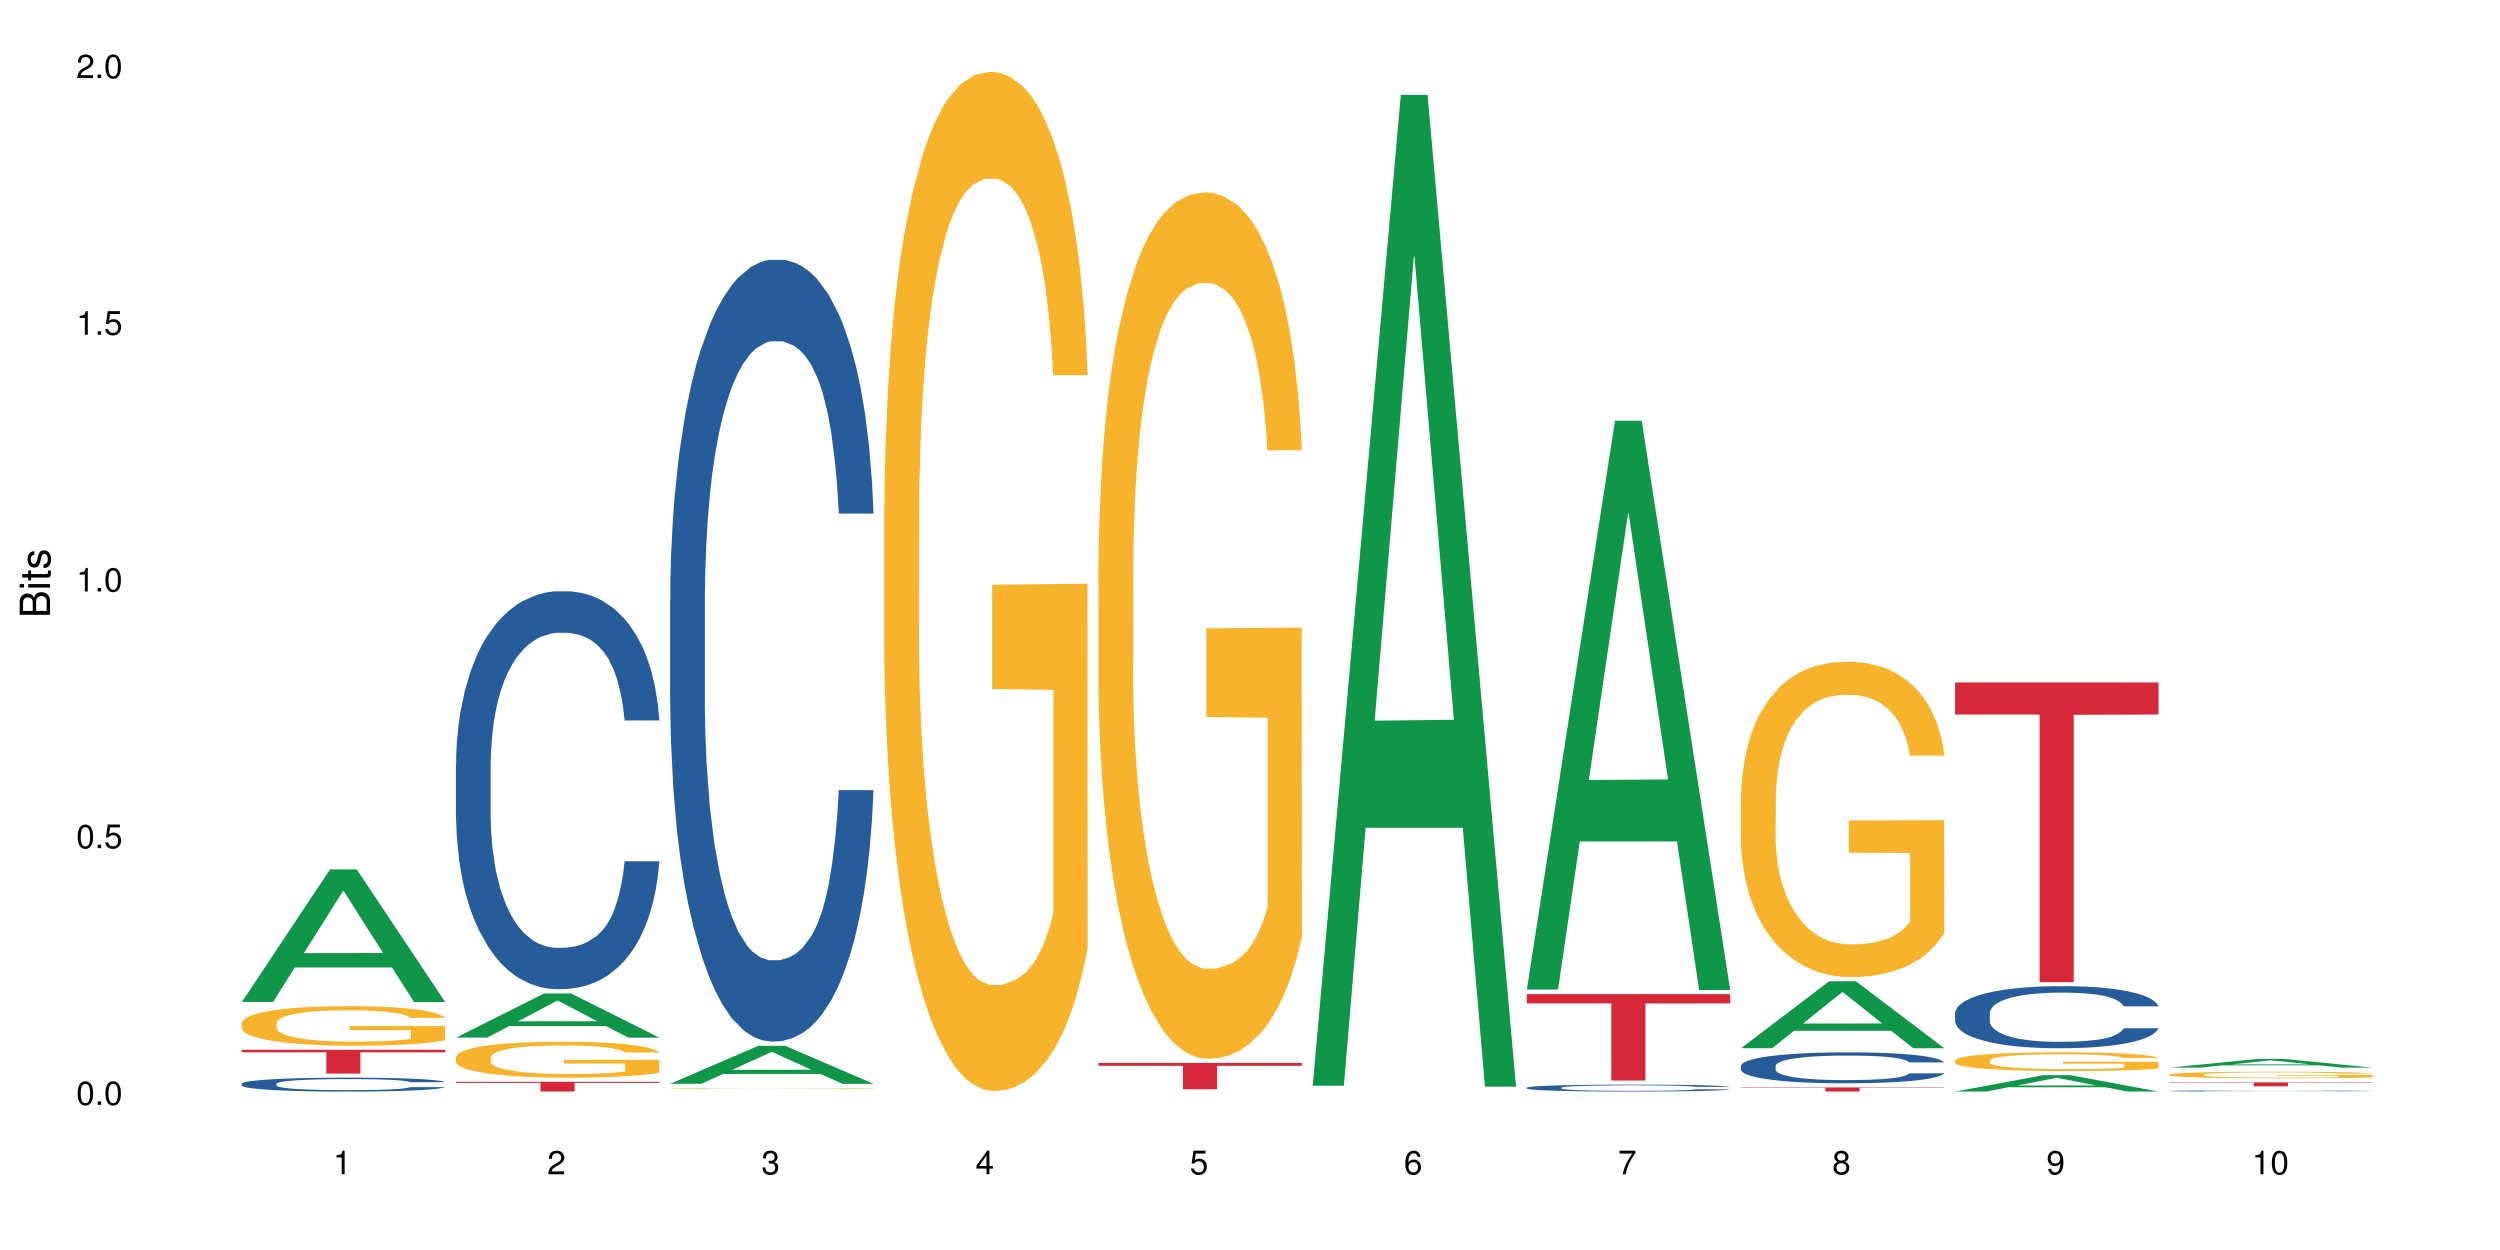 <?xml version="1.0" encoding="UTF-8"?>
<svg xmlns="http://www.w3.org/2000/svg" xmlns:xlink="http://www.w3.org/1999/xlink" width="720pt" height="360pt" viewBox="0 0 720 360" version="1.1">
<defs>
<g>
<symbol overflow="visible" id="glyph0-0">
<path style="stroke:none;" d=""/>
</symbol>
<symbol overflow="visible" id="glyph0-1">
<path style="stroke:none;" d="M 2.641 -6.797 C 2 -6.797 1.422 -6.531 1.078 -6.047 C 0.641 -5.453 0.406 -4.547 0.406 -3.297 C 0.406 -1 1.188 0.219 2.641 0.219 C 4.078 0.219 4.859 -1 4.859 -3.234 C 4.859 -4.562 4.656 -5.438 4.203 -6.047 C 3.844 -6.531 3.281 -6.797 2.641 -6.797 Z M 2.641 -6.047 C 3.547 -6.047 4 -5.125 4 -3.312 C 4 -1.375 3.562 -0.484 2.625 -0.484 C 1.734 -0.484 1.281 -1.422 1.281 -3.281 C 1.281 -5.141 1.734 -6.047 2.641 -6.047 Z M 2.641 -6.047 "/>
</symbol>
<symbol overflow="visible" id="glyph0-2">
<path style="stroke:none;" d="M 1.828 -1 L 0.828 -1 L 0.828 0 L 1.828 0 Z M 1.828 -1 "/>
</symbol>
<symbol overflow="visible" id="glyph0-3">
<path style="stroke:none;" d="M 4.562 -6.797 L 1.062 -6.797 L 0.547 -3.094 L 1.328 -3.094 C 1.719 -3.562 2.047 -3.734 2.578 -3.734 C 3.484 -3.734 4.062 -3.109 4.062 -2.094 C 4.062 -1.125 3.484 -0.531 2.578 -0.531 C 1.828 -0.531 1.375 -0.906 1.188 -1.672 L 0.328 -1.672 C 0.453 -1.109 0.547 -0.844 0.75 -0.594 C 1.125 -0.078 1.828 0.219 2.594 0.219 C 3.969 0.219 4.922 -0.781 4.922 -2.219 C 4.922 -3.562 4.031 -4.484 2.719 -4.484 C 2.25 -4.484 1.859 -4.359 1.469 -4.062 L 1.734 -5.969 L 4.562 -5.969 Z M 4.562 -6.797 "/>
</symbol>
<symbol overflow="visible" id="glyph0-4">
<path style="stroke:none;" d="M 2.484 -4.844 L 2.484 0 L 3.328 0 L 3.328 -6.797 L 2.766 -6.797 C 2.469 -5.75 2.281 -5.609 0.984 -5.453 L 0.984 -4.844 Z M 2.484 -4.844 "/>
</symbol>
<symbol overflow="visible" id="glyph0-5">
<path style="stroke:none;" d="M 4.859 -0.828 L 1.281 -0.828 C 1.359 -1.391 1.672 -1.75 2.5 -2.234 L 3.469 -2.75 C 4.406 -3.266 4.906 -3.969 4.906 -4.812 C 4.906 -5.375 4.672 -5.906 4.266 -6.266 C 3.859 -6.625 3.375 -6.797 2.719 -6.797 C 1.859 -6.797 1.219 -6.5 0.844 -5.922 C 0.609 -5.562 0.5 -5.125 0.484 -4.438 L 1.328 -4.438 C 1.359 -4.906 1.406 -5.188 1.531 -5.406 C 1.75 -5.812 2.188 -6.062 2.703 -6.062 C 3.469 -6.062 4.031 -5.516 4.031 -4.781 C 4.031 -4.25 3.719 -3.797 3.125 -3.438 L 2.234 -2.938 C 0.812 -2.141 0.406 -1.5 0.328 0 L 4.859 0 Z M 4.859 -0.828 "/>
</symbol>
<symbol overflow="visible" id="glyph0-6">
<path style="stroke:none;" d="M 2.125 -3.125 L 2.578 -3.125 C 3.516 -3.125 3.984 -2.703 3.984 -1.891 C 3.984 -1.031 3.469 -0.531 2.578 -0.531 C 1.656 -0.531 1.203 -0.984 1.156 -1.969 L 0.312 -1.969 C 0.344 -1.422 0.438 -1.078 0.609 -0.766 C 0.953 -0.109 1.625 0.219 2.547 0.219 C 3.953 0.219 4.859 -0.609 4.859 -1.906 C 4.859 -2.766 4.516 -3.25 3.703 -3.516 C 4.344 -3.766 4.656 -4.25 4.656 -4.938 C 4.656 -6.109 3.875 -6.797 2.578 -6.797 C 1.203 -6.797 0.484 -6.047 0.453 -4.609 L 1.297 -4.609 C 1.312 -5.016 1.344 -5.25 1.453 -5.453 C 1.641 -5.828 2.062 -6.062 2.594 -6.062 C 3.344 -6.062 3.797 -5.625 3.797 -4.906 C 3.797 -4.422 3.609 -4.141 3.25 -3.984 C 3.016 -3.891 2.719 -3.844 2.125 -3.844 Z M 2.125 -3.125 "/>
</symbol>
<symbol overflow="visible" id="glyph0-7">
<path style="stroke:none;" d="M 3.141 -1.625 L 3.141 0 L 3.984 0 L 3.984 -1.625 L 4.984 -1.625 L 4.984 -2.391 L 3.984 -2.391 L 3.984 -6.797 L 3.359 -6.797 L 0.266 -2.516 L 0.266 -1.625 Z M 3.141 -2.391 L 1 -2.391 L 3.141 -5.359 Z M 3.141 -2.391 "/>
</symbol>
<symbol overflow="visible" id="glyph0-8">
<path style="stroke:none;" d="M 4.781 -5.031 C 4.609 -6.141 3.891 -6.797 2.844 -6.797 C 2.094 -6.797 1.422 -6.438 1.031 -5.828 C 0.609 -5.172 0.406 -4.344 0.406 -3.094 C 0.406 -1.953 0.578 -1.234 0.984 -0.625 C 1.359 -0.078 1.953 0.219 2.703 0.219 C 3.984 0.219 4.922 -0.734 4.922 -2.078 C 4.922 -3.344 4.062 -4.234 2.844 -4.234 C 2.172 -4.234 1.641 -3.969 1.281 -3.469 C 1.281 -5.125 1.828 -6.047 2.797 -6.047 C 3.391 -6.047 3.797 -5.672 3.938 -5.031 Z M 2.734 -3.484 C 3.547 -3.484 4.062 -2.922 4.062 -2 C 4.062 -1.156 3.484 -0.531 2.703 -0.531 C 1.922 -0.531 1.328 -1.188 1.328 -2.047 C 1.328 -2.891 1.906 -3.484 2.734 -3.484 Z M 2.734 -3.484 "/>
</symbol>
<symbol overflow="visible" id="glyph0-9">
<path style="stroke:none;" d="M 4.984 -6.797 L 0.438 -6.797 L 0.438 -5.969 L 4.109 -5.969 C 2.5 -3.656 1.828 -2.234 1.328 0 L 2.219 0 C 2.594 -2.172 3.453 -4.047 4.984 -6.094 Z M 4.984 -6.797 "/>
</symbol>
<symbol overflow="visible" id="glyph0-10">
<path style="stroke:none;" d="M 3.75 -3.578 C 4.453 -4 4.688 -4.344 4.688 -4.984 C 4.688 -6.047 3.844 -6.797 2.641 -6.797 C 1.438 -6.797 0.594 -6.047 0.594 -4.984 C 0.594 -4.359 0.828 -4.016 1.516 -3.578 C 0.734 -3.203 0.359 -2.641 0.359 -1.891 C 0.359 -0.641 1.297 0.219 2.641 0.219 C 3.984 0.219 4.922 -0.641 4.922 -1.875 C 4.922 -2.641 4.531 -3.203 3.75 -3.578 Z M 2.641 -6.047 C 3.359 -6.047 3.812 -5.625 3.812 -4.969 C 3.812 -4.344 3.344 -3.922 2.641 -3.922 C 1.922 -3.922 1.453 -4.344 1.453 -4.984 C 1.453 -5.625 1.922 -6.047 2.641 -6.047 Z M 2.641 -3.203 C 3.484 -3.203 4.062 -2.672 4.062 -1.875 C 4.062 -1.062 3.484 -0.531 2.625 -0.531 C 1.797 -0.531 1.219 -1.078 1.219 -1.875 C 1.219 -2.672 1.797 -3.203 2.641 -3.203 Z M 2.641 -3.203 "/>
</symbol>
<symbol overflow="visible" id="glyph0-11">
<path style="stroke:none;" d="M 0.516 -1.547 C 0.672 -0.438 1.406 0.219 2.438 0.219 C 3.188 0.219 3.859 -0.141 4.266 -0.75 C 4.688 -1.406 4.891 -2.25 4.891 -3.484 C 4.891 -4.625 4.703 -5.359 4.312 -5.953 C 3.938 -6.5 3.344 -6.797 2.594 -6.797 C 1.297 -6.797 0.359 -5.844 0.359 -4.516 C 0.359 -3.25 1.234 -2.344 2.453 -2.344 C 3.094 -2.344 3.562 -2.578 4.016 -3.109 C 4 -1.453 3.469 -0.531 2.5 -0.531 C 1.906 -0.531 1.484 -0.906 1.359 -1.547 Z M 2.578 -6.062 C 3.375 -6.062 3.969 -5.406 3.969 -4.531 C 3.969 -3.688 3.375 -3.094 2.547 -3.094 C 1.734 -3.094 1.234 -3.672 1.234 -4.578 C 1.234 -5.438 1.797 -6.062 2.578 -6.062 Z M 2.578 -6.062 "/>
</symbol>
<symbol overflow="visible" id="glyph1-0">
<path style="stroke:none;" d=""/>
</symbol>
<symbol overflow="visible" id="glyph1-1">
<path style="stroke:none;" d="M 0 -0.953 L 0 -4.891 C 0 -5.719 -0.234 -6.344 -0.734 -6.797 C -1.188 -7.234 -1.812 -7.469 -2.5 -7.469 C -3.547 -7.469 -4.188 -7 -4.625 -5.875 C -4.984 -6.672 -5.641 -7.094 -6.531 -7.094 C -7.156 -7.094 -7.734 -6.859 -8.141 -6.391 C -8.562 -5.938 -8.75 -5.344 -8.75 -4.5 L -8.75 -0.953 Z M -4.984 -2.062 L -7.766 -2.062 L -7.766 -4.219 C -7.766 -4.844 -7.688 -5.203 -7.453 -5.5 C -7.219 -5.812 -6.859 -5.969 -6.375 -5.969 C -5.906 -5.969 -5.531 -5.812 -5.297 -5.5 C -5.062 -5.203 -4.984 -4.844 -4.984 -4.219 Z M -0.984 -2.062 L -4 -2.062 L -4 -4.781 C -4 -5.328 -3.859 -5.688 -3.578 -5.953 C -3.297 -6.219 -2.922 -6.359 -2.484 -6.359 C -2.062 -6.359 -1.688 -6.219 -1.406 -5.953 C -1.109 -5.688 -0.984 -5.328 -0.984 -4.781 Z M -0.984 -2.062 "/>
</symbol>
<symbol overflow="visible" id="glyph1-2">
<path style="stroke:none;" d="M -6.281 -1.797 L -6.281 -0.797 L 0 -0.797 L 0 -1.797 Z M -8.75 -1.797 L -8.75 -0.797 L -7.484 -0.797 L -7.484 -1.797 Z M -8.75 -1.797 "/>
</symbol>
<symbol overflow="visible" id="glyph1-3">
<path style="stroke:none;" d="M -6.281 -3.047 L -6.281 -2.016 L -8.016 -2.016 L -8.016 -1.016 L -6.281 -1.016 L -6.281 -0.172 L -5.469 -0.172 L -5.469 -1.016 L -0.719 -1.016 C -0.078 -1.016 0.281 -1.453 0.281 -2.234 C 0.281 -2.469 0.25 -2.719 0.188 -3.047 L -0.641 -3.047 C -0.609 -2.922 -0.594 -2.766 -0.594 -2.562 C -0.594 -2.141 -0.719 -2.016 -1.156 -2.016 L -5.469 -2.016 L -5.469 -3.047 Z M -6.281 -3.047 "/>
</symbol>
<symbol overflow="visible" id="glyph1-4">
<path style="stroke:none;" d="M -4.531 -5.25 C -5.766 -5.25 -6.469 -4.422 -6.469 -2.969 C -6.469 -1.516 -5.719 -0.562 -4.547 -0.562 C -3.562 -0.562 -3.094 -1.062 -2.734 -2.562 L -2.516 -3.484 C -2.344 -4.188 -2.094 -4.469 -1.625 -4.469 C -1.047 -4.469 -0.641 -3.875 -0.641 -3 C -0.641 -2.453 -0.797 -2 -1.062 -1.75 C -1.25 -1.594 -1.422 -1.531 -1.875 -1.469 L -1.875 -0.406 C -0.422 -0.453 0.281 -1.266 0.281 -2.922 C 0.281 -4.5 -0.5 -5.516 -1.719 -5.516 C -2.656 -5.516 -3.172 -4.984 -3.469 -3.734 L -3.703 -2.766 C -3.891 -1.953 -4.156 -1.609 -4.594 -1.609 C -5.172 -1.609 -5.547 -2.125 -5.547 -2.938 C -5.547 -3.75 -5.203 -4.172 -4.531 -4.203 Z M -4.531 -5.25 "/>
</symbol>
</g>
</defs>
<g id="surface91891">
<rect x="0" y="0" width="720" height="360" style="fill:rgb(100%,100%,100%);fill-opacity:1;stroke:none;"/>
<path style=" stroke:none;fill-rule:nonzero;fill:rgb(6.275%,58.824%,28.235%);fill-opacity:1;" d="M 69.629 288.566 L 69.691 288.531 L 95.047 250.383 L 102.746 250.383 L 128.223 288.602 L 119.273 288.602 L 112.887 278.625 L 84.902 278.625 L 78.645 288.566 L 69.629 288.566 L 87.598 274.5 L 110.32 274.461 L 98.988 256.625 L 98.863 256.59 L 98.738 256.699 L 87.535 274.461 L 87.598 274.5 Z M 69.629 288.566 "/>
<path style=" stroke:none;fill-rule:nonzero;fill:rgb(14.51%,36.078%,60%);fill-opacity:1;" d="M 69.629 312.113 L 69.699 312.109 L 69.699 312.02 L 69.914 311.883 L 70.414 311.707 L 70.914 311.586 L 72.203 311.371 L 73.988 311.16 L 75.848 311 L 77.203 310.906 L 78.418 310.832 L 81.207 310.695 L 82.992 310.629 L 84.922 310.566 L 87.281 310.504 L 88.996 310.469 L 92.852 310.41 L 95.711 310.383 L 97.926 310.371 L 102.715 310.371 L 105.574 310.387 L 107.645 310.406 L 109.93 310.434 L 111.859 310.469 L 115.219 310.547 L 118.219 310.648 L 119.578 310.707 L 121.723 310.82 L 123.367 310.93 L 124.508 311.027 L 125.797 311.16 L 126.938 311.324 L 127.797 311.512 L 128.223 311.668 L 118.219 311.668 L 117.719 311.523 L 117.148 311.41 L 116.078 311.262 L 115.004 311.152 L 113.504 311.047 L 112.148 310.98 L 110.289 310.91 L 108.645 310.867 L 106.93 310.832 L 105.285 310.809 L 102.141 310.789 L 98.5 310.789 L 97.141 310.797 L 94.355 310.824 L 92.852 310.852 L 90.711 310.902 L 89.207 310.949 L 87.422 311.023 L 86.207 311.086 L 84.707 311.18 L 83.637 311.266 L 82.422 311.383 L 81.707 311.477 L 81.062 311.578 L 80.492 311.699 L 80.062 311.828 L 79.777 311.961 L 79.633 312.094 L 79.633 312.66 L 79.777 312.793 L 80.133 312.945 L 81.062 313.168 L 82.422 313.363 L 83.992 313.516 L 85.492 313.625 L 86.352 313.676 L 87.492 313.734 L 89.281 313.809 L 91.852 313.883 L 93.352 313.91 L 95.641 313.938 L 97.996 313.953 L 101.141 313.953 L 103.93 313.938 L 105.785 313.922 L 107.715 313.891 L 110.359 313.828 L 112.004 313.77 L 113.434 313.703 L 114.504 313.633 L 115.219 313.574 L 116.293 313.461 L 117.148 313.336 L 117.793 313.207 L 118.219 313.086 L 128.223 313.086 L 127.797 313.23 L 127.152 313.371 L 126.508 313.48 L 125.508 313.605 L 124.367 313.719 L 122.723 313.848 L 121.363 313.934 L 119.578 314.023 L 117.934 314.094 L 116.148 314.156 L 113.504 314.227 L 111.789 314.266 L 109.93 314.297 L 107.715 314.328 L 104.93 314.352 L 101.93 314.367 L 99.141 314.371 L 96.141 314.363 L 93.926 314.348 L 90.996 314.316 L 87.352 314.25 L 84.707 314.18 L 82.633 314.109 L 80.848 314.039 L 78.848 313.938 L 76.273 313.777 L 74.703 313.652 L 73.633 313.551 L 72.418 313.41 L 71.559 313.281 L 70.559 313.078 L 69.844 312.816 L 69.629 312.617 Z M 69.629 312.113 "/>
<path style=" stroke:none;fill-rule:nonzero;fill:rgb(96.863%,70.196%,16.863%);fill-opacity:1;" d="M 69.629 294.656 L 69.699 294.645 L 69.699 294.438 L 69.988 293.969 L 70.703 293.324 L 71.629 292.797 L 72.629 292.379 L 73.273 292.16 L 74.344 291.852 L 75.273 291.621 L 77.633 291.152 L 80.633 290.719 L 82.277 290.531 L 84.137 290.355 L 86.777 290.156 L 87.992 290.082 L 91.711 289.918 L 95.926 289.812 L 100.57 289.781 L 102.715 289.793 L 105.645 289.836 L 109.645 289.949 L 111.934 290.051 L 113.719 290.156 L 115.578 290.293 L 117.863 290.5 L 120.008 290.75 L 121.723 290.996 L 123.438 291.309 L 124.867 291.641 L 126.082 292.004 L 127.152 292.441 L 127.797 292.805 L 128.223 293.168 L 118.293 293.168 L 117.719 292.805 L 117.078 292.527 L 116.004 292.184 L 114.934 291.934 L 113.863 291.734 L 111.859 291.465 L 110.145 291.301 L 108.004 291.152 L 105.93 291.059 L 103.57 290.996 L 102.141 290.977 L 98.355 290.977 L 94.926 291.051 L 92.926 291.133 L 91.496 291.215 L 89.496 291.371 L 88.281 291.496 L 87.566 291.578 L 85.422 291.902 L 83.992 292.191 L 83.207 292.391 L 82.207 292.703 L 81.492 292.984 L 80.707 293.398 L 80.277 293.711 L 79.703 294.418 L 79.633 296.289 L 79.848 296.684 L 80.277 297.109 L 80.848 297.48 L 81.707 297.879 L 82.562 298.18 L 84.062 298.582 L 85.352 298.855 L 86.352 299.031 L 88.281 299.312 L 89.066 299.406 L 90.922 299.59 L 92.852 299.738 L 95.211 299.863 L 96.996 299.926 L 99.855 299.977 L 103.5 299.977 L 107.789 299.914 L 110.504 299.832 L 112.359 299.746 L 113.574 299.676 L 115.078 299.559 L 116.148 299.457 L 117.148 299.344 L 118.363 299.164 L 118.363 296.684 L 100.715 296.672 L 100.715 295.508 L 128.152 295.496 L 128.223 299.559 L 126.723 299.84 L 124.867 300.109 L 123.078 300.32 L 121.223 300.496 L 118.578 300.691 L 116.434 300.816 L 113.148 300.965 L 110.145 301.059 L 107 301.121 L 104.215 301.148 L 100.93 301.16 L 97.996 301.141 L 94.855 301.078 L 92.352 300.996 L 90.066 300.891 L 87.781 300.754 L 84.922 300.539 L 83.062 300.359 L 81.133 300.141 L 79.203 299.883 L 77.488 299.602 L 76.348 299.383 L 75.203 299.133 L 73.988 298.824 L 72.844 298.469 L 71.988 298.148 L 71.203 297.785 L 70.629 297.441 L 70.059 296.973 L 69.773 296.598 L 69.629 296.277 Z M 69.629 294.656 "/>
<path style=" stroke:none;fill-rule:nonzero;fill:rgb(83.922%,15.686%,22.353%);fill-opacity:1;" d="M 69.629 302.34 L 128.223 302.34 L 128.223 303.074 L 103.805 303.082 L 103.805 309.191 L 93.98 309.191 L 93.98 303.086 L 93.836 303.074 L 69.629 303.074 Z M 69.629 302.34 "/>
<path style=" stroke:none;fill-rule:nonzero;fill:rgb(6.275%,58.824%,28.235%);fill-opacity:1;" d="M 131.309 298.828 L 131.371 298.816 L 156.727 286.098 L 164.426 286.098 L 189.902 298.84 L 180.953 298.84 L 174.566 295.516 L 146.582 295.516 L 140.324 298.828 L 131.309 298.828 L 149.273 294.137 L 172 294.125 L 160.668 288.18 L 160.543 288.168 L 160.418 288.203 L 149.211 294.125 L 149.273 294.137 Z M 131.309 298.828 "/>
<path style=" stroke:none;fill-rule:nonzero;fill:rgb(14.51%,36.078%,60%);fill-opacity:1;" d="M 131.309 220.172 L 131.379 220.066 L 131.379 217.551 L 131.594 213.57 L 132.094 208.539 L 132.594 205.082 L 133.883 198.902 L 135.668 192.93 L 137.523 188.32 L 138.883 185.598 L 140.098 183.5 L 142.883 179.625 L 144.672 177.633 L 146.602 175.852 L 148.957 174.07 L 150.672 173.023 L 154.531 171.348 L 157.391 170.613 L 159.605 170.301 L 164.395 170.301 L 167.25 170.719 L 169.324 171.242 L 171.609 172.082 L 173.539 173.023 L 176.898 175.328 L 179.898 178.262 L 181.258 179.938 L 183.402 183.188 L 185.043 186.332 L 186.188 189.055 L 187.473 192.93 L 188.617 197.645 L 189.477 202.988 L 189.902 207.492 L 179.898 207.492 L 179.398 203.301 L 178.828 200.055 L 177.758 195.758 L 176.684 192.723 L 175.184 189.684 L 173.824 187.691 L 171.969 185.703 L 170.324 184.445 L 168.609 183.5 L 166.965 182.871 L 163.82 182.242 L 160.176 182.242 L 158.82 182.453 L 156.031 183.293 L 154.531 184.023 L 152.387 185.492 L 150.887 186.855 L 149.102 188.949 L 147.887 190.73 L 146.387 193.453 L 145.312 195.863 L 144.098 199.32 L 143.387 201.941 L 142.742 204.875 L 142.172 208.332 L 141.742 212 L 141.457 215.875 L 141.312 219.645 L 141.312 235.887 L 141.457 239.656 L 141.812 244.059 L 142.742 250.449 L 144.098 256 L 145.672 260.402 L 147.172 263.543 L 148.031 265.012 L 149.172 266.688 L 150.961 268.781 L 153.531 270.879 L 155.031 271.715 L 157.32 272.555 L 159.676 272.973 L 162.82 272.973 L 165.609 272.555 L 167.465 272.031 L 169.395 271.191 L 172.039 269.41 L 173.684 267.734 L 175.113 265.746 L 176.184 263.754 L 176.898 262.078 L 177.969 258.828 L 178.828 255.266 L 179.473 251.602 L 179.898 248.039 L 189.902 248.039 L 189.477 252.23 L 188.832 256.316 L 188.188 259.355 L 187.188 263.02 L 186.047 266.27 L 184.402 269.934 L 183.043 272.344 L 181.258 274.965 L 179.613 276.953 L 177.828 278.734 L 175.184 280.832 L 173.469 281.879 L 171.609 282.82 L 169.395 283.66 L 166.609 284.395 L 163.605 284.812 L 160.82 284.918 L 157.82 284.707 L 155.605 284.289 L 152.676 283.344 L 149.031 281.461 L 146.387 279.469 L 144.312 277.477 L 142.527 275.383 L 140.527 272.555 L 137.953 267.945 L 136.383 264.383 L 135.309 261.449 L 134.094 257.363 L 133.238 253.695 L 132.238 247.828 L 131.523 240.391 L 131.309 234.629 Z M 131.309 220.172 "/>
<path style=" stroke:none;fill-rule:nonzero;fill:rgb(96.863%,70.196%,16.863%);fill-opacity:1;" d="M 131.309 304.461 L 131.379 304.449 L 131.379 304.262 L 131.664 303.836 L 132.379 303.25 L 133.309 302.766 L 134.309 302.387 L 134.953 302.188 L 136.023 301.906 L 136.953 301.695 L 139.312 301.27 L 142.312 300.871 L 143.957 300.703 L 145.812 300.543 L 148.457 300.363 L 149.672 300.297 L 153.391 300.145 L 157.605 300.051 L 162.25 300.02 L 164.395 300.031 L 167.324 300.066 L 171.324 300.172 L 173.613 300.266 L 175.398 300.363 L 177.254 300.484 L 179.543 300.676 L 181.688 300.902 L 183.402 301.129 L 185.117 301.414 L 186.547 301.715 L 187.762 302.047 L 188.832 302.445 L 189.477 302.773 L 189.902 303.105 L 179.973 303.105 L 179.398 302.773 L 178.758 302.52 L 177.684 302.207 L 176.613 301.98 L 175.539 301.801 L 173.539 301.555 L 171.824 301.402 L 169.68 301.27 L 167.609 301.184 L 165.25 301.129 L 163.82 301.109 L 160.035 301.109 L 156.605 301.176 L 154.605 301.25 L 153.176 301.328 L 151.172 301.469 L 149.957 301.582 L 149.246 301.66 L 147.102 301.953 L 145.672 302.219 L 144.887 302.398 L 143.887 302.68 L 143.172 302.938 L 142.383 303.316 L 141.957 303.598 L 141.383 304.242 L 141.312 305.945 L 141.527 306.305 L 141.957 306.695 L 142.527 307.035 L 143.387 307.395 L 144.242 307.668 L 145.742 308.039 L 147.027 308.285 L 148.031 308.445 L 149.957 308.699 L 150.746 308.785 L 152.602 308.957 L 154.531 309.09 L 156.891 309.203 L 158.676 309.258 L 161.535 309.305 L 165.18 309.305 L 169.469 309.25 L 172.184 309.172 L 174.039 309.098 L 175.254 309.031 L 176.754 308.926 L 177.828 308.832 L 178.828 308.727 L 180.043 308.566 L 180.043 306.305 L 162.391 306.297 L 162.391 305.234 L 189.832 305.227 L 189.902 308.926 L 188.402 309.184 L 186.547 309.43 L 184.758 309.617 L 182.902 309.777 L 180.258 309.957 L 178.113 310.074 L 174.824 310.203 L 171.824 310.289 L 168.68 310.348 L 165.895 310.375 L 162.605 310.387 L 159.676 310.367 L 156.531 310.309 L 154.031 310.234 L 151.746 310.141 L 149.457 310.016 L 146.602 309.816 L 144.742 309.656 L 142.812 309.457 L 140.883 309.219 L 139.168 308.965 L 138.027 308.766 L 136.883 308.539 L 135.668 308.254 L 134.523 307.934 L 133.668 307.641 L 132.879 307.309 L 132.309 306.996 L 131.738 306.57 L 131.453 306.23 L 131.309 305.938 Z M 131.309 304.461 "/>
<path style=" stroke:none;fill-rule:nonzero;fill:rgb(83.922%,15.686%,22.353%);fill-opacity:1;" d="M 131.309 311.562 L 189.902 311.562 L 189.902 311.863 L 165.484 311.867 L 165.484 314.371 L 155.656 314.371 L 155.656 311.871 L 155.516 311.863 L 131.309 311.863 Z M 131.309 311.562 "/>
<path style=" stroke:none;fill-rule:nonzero;fill:rgb(6.275%,58.824%,28.235%);fill-opacity:1;" d="M 192.988 312.133 L 193.051 312.125 L 218.402 301.184 L 226.105 301.184 L 251.582 312.145 L 242.629 312.145 L 236.246 309.285 L 208.262 309.285 L 202.004 312.133 L 192.988 312.133 L 210.953 308.102 L 233.68 308.09 L 222.348 302.973 L 222.223 302.965 L 222.098 302.996 L 210.891 308.09 L 210.953 308.102 Z M 192.988 312.133 "/>
<path style=" stroke:none;fill-rule:nonzero;fill:rgb(14.51%,36.078%,60%);fill-opacity:1;" d="M 192.988 172.812 L 193.059 172.609 L 193.059 167.668 L 193.273 159.848 L 193.773 149.969 L 194.273 143.176 L 195.559 131.035 L 197.348 119.305 L 199.203 110.246 L 200.562 104.895 L 201.777 100.781 L 204.562 93.164 L 206.352 89.254 L 208.281 85.758 L 210.637 82.258 L 212.352 80.199 L 216.211 76.906 L 219.07 75.465 L 221.285 74.848 L 226.074 74.848 L 228.93 75.672 L 231.004 76.699 L 233.289 78.348 L 235.219 80.199 L 238.578 84.727 L 241.578 90.488 L 242.938 93.781 L 245.082 100.164 L 246.723 106.336 L 247.867 111.688 L 249.152 119.305 L 250.297 128.562 L 251.152 139.062 L 251.582 147.91 L 241.578 147.91 L 241.078 139.68 L 240.508 133.297 L 239.434 124.859 L 238.363 118.891 L 236.863 112.922 L 235.504 109.012 L 233.648 105.102 L 232.004 102.633 L 230.289 100.781 L 228.645 99.547 L 225.5 98.309 L 221.855 98.309 L 220.5 98.723 L 217.711 100.367 L 216.211 101.809 L 214.066 104.691 L 212.566 107.367 L 210.781 111.48 L 209.566 114.98 L 208.066 120.332 L 206.992 125.066 L 205.777 131.855 L 205.062 137.004 L 204.422 142.766 L 203.848 149.559 L 203.422 156.762 L 203.133 164.375 L 202.992 171.785 L 202.992 203.684 L 203.133 211.094 L 203.492 219.738 L 204.422 232.293 L 205.777 243.199 L 207.352 251.844 L 208.852 258.02 L 209.707 260.898 L 210.852 264.191 L 212.637 268.309 L 215.211 272.426 L 216.711 274.07 L 219 275.719 L 221.355 276.543 L 224.5 276.543 L 227.289 275.719 L 229.145 274.688 L 231.074 273.043 L 233.719 269.543 L 235.363 266.25 L 236.793 262.34 L 237.863 258.43 L 238.578 255.137 L 239.648 248.758 L 240.508 241.758 L 241.148 234.555 L 241.578 227.559 L 251.582 227.559 L 251.152 235.789 L 250.512 243.816 L 249.867 249.785 L 248.867 256.988 L 247.723 263.371 L 246.082 270.574 L 244.723 275.305 L 242.938 280.453 L 241.293 284.363 L 239.508 287.859 L 236.863 291.977 L 235.148 294.035 L 233.289 295.887 L 231.074 297.535 L 228.289 298.973 L 225.285 299.797 L 222.5 300.004 L 219.5 299.59 L 217.285 298.77 L 214.352 296.918 L 210.711 293.211 L 208.066 289.301 L 205.992 285.391 L 204.207 281.273 L 202.207 275.719 L 199.633 266.664 L 198.062 259.664 L 196.988 253.902 L 195.773 245.875 L 194.918 238.672 L 193.918 227.148 L 193.203 212.535 L 192.988 201.215 Z M 192.988 172.812 "/>
<path style=" stroke:none;fill-rule:nonzero;fill:rgb(96.863%,70.196%,16.863%);fill-opacity:1;" d="M 192.988 313.426 L 193.059 313.426 L 193.059 313.422 L 193.344 313.41 L 194.059 313.398 L 194.988 313.387 L 195.988 313.379 L 196.633 313.375 L 197.703 313.367 L 198.633 313.363 L 200.992 313.352 L 203.992 313.344 L 205.637 313.34 L 207.492 313.336 L 210.137 313.332 L 211.352 313.332 L 215.066 313.328 L 219.285 313.324 L 229.004 313.324 L 233.004 313.328 L 235.289 313.328 L 237.078 313.332 L 238.934 313.336 L 241.223 313.34 L 243.367 313.344 L 245.082 313.352 L 246.797 313.355 L 248.223 313.363 L 249.438 313.371 L 250.512 313.379 L 251.152 313.387 L 251.582 313.395 L 241.648 313.395 L 241.078 313.387 L 240.434 313.383 L 238.293 313.367 L 237.219 313.363 L 235.219 313.359 L 233.504 313.355 L 231.359 313.352 L 226.93 313.352 L 225.5 313.348 L 221.715 313.348 L 218.285 313.352 L 216.281 313.352 L 214.855 313.355 L 212.852 313.355 L 211.637 313.359 L 210.922 313.363 L 208.781 313.367 L 207.352 313.375 L 206.566 313.379 L 205.562 313.387 L 204.852 313.391 L 204.062 313.398 L 203.637 313.406 L 203.062 313.422 L 202.992 313.461 L 203.207 313.469 L 203.637 313.477 L 204.207 313.484 L 205.062 313.492 L 205.922 313.5 L 207.422 313.508 L 208.707 313.512 L 209.707 313.516 L 211.637 313.523 L 212.426 313.523 L 214.281 313.527 L 216.211 313.531 L 218.57 313.535 L 233.863 313.535 L 235.719 313.531 L 236.934 313.531 L 238.434 313.527 L 239.508 313.527 L 240.508 313.523 L 241.723 313.52 L 241.723 313.469 L 224.07 313.469 L 224.07 313.445 L 251.512 313.441 L 251.582 313.527 L 250.082 313.535 L 248.223 313.539 L 246.438 313.543 L 244.578 313.547 L 241.938 313.551 L 239.793 313.555 L 236.504 313.559 L 230.359 313.559 L 227.574 313.562 L 221.355 313.562 L 218.211 313.559 L 215.711 313.559 L 213.426 313.555 L 211.137 313.555 L 208.281 313.547 L 206.422 313.543 L 202.562 313.535 L 200.848 313.527 L 199.703 313.523 L 198.562 313.52 L 197.348 313.512 L 196.203 313.504 L 195.348 313.5 L 194.559 313.492 L 193.988 313.484 L 193.418 313.473 L 193.129 313.465 L 192.988 313.461 Z M 192.988 313.426 "/>
<path style=" stroke:none;fill-rule:nonzero;fill:rgb(96.863%,70.196%,16.863%);fill-opacity:1;" d="M 254.668 146.406 L 254.738 146.137 L 254.738 140.773 L 255.023 128.711 L 255.738 112.086 L 256.668 98.414 L 257.668 87.688 L 258.312 82.059 L 259.383 74.016 L 260.312 68.117 L 262.672 56.055 L 265.672 44.793 L 267.316 39.965 L 269.172 35.41 L 271.816 30.316 L 273.031 28.438 L 276.746 24.148 L 280.965 21.469 L 285.609 20.664 L 287.75 20.93 L 290.68 22.004 L 294.684 24.953 L 296.969 27.633 L 298.758 30.316 L 300.613 33.801 L 302.902 39.164 L 305.043 45.598 L 306.758 52.031 L 308.473 60.074 L 309.902 68.652 L 311.117 78.039 L 312.191 89.297 L 312.832 98.684 L 313.262 108.066 L 303.328 108.066 L 302.758 98.684 L 302.113 91.441 L 301.043 82.594 L 299.973 76.16 L 298.898 71.066 L 296.898 64.098 L 295.184 59.805 L 293.039 56.055 L 290.969 53.641 L 288.609 52.031 L 287.18 51.496 L 283.395 51.496 L 279.961 53.371 L 277.961 55.516 L 276.531 57.66 L 274.531 61.684 L 273.316 64.902 L 272.602 67.047 L 270.457 75.355 L 269.031 82.863 L 268.242 87.957 L 267.242 96 L 266.527 103.238 L 265.742 113.965 L 265.312 122.008 L 264.742 140.238 L 264.672 188.496 L 264.887 198.684 L 265.312 209.676 L 265.887 219.328 L 266.742 229.516 L 267.602 237.293 L 269.102 247.75 L 270.387 254.719 L 271.387 259.277 L 273.316 266.516 L 274.102 268.93 L 275.961 273.754 L 277.891 277.508 L 280.25 280.727 L 282.035 282.336 L 284.895 283.676 L 288.539 283.676 L 292.824 282.066 L 295.539 279.922 L 297.398 277.777 L 298.613 275.898 L 300.113 272.949 L 301.188 270.27 L 302.188 267.32 L 303.402 262.762 L 303.402 198.684 L 285.75 198.418 L 285.75 168.391 L 313.191 168.121 L 313.262 272.949 L 311.762 280.188 L 309.902 287.16 L 308.117 292.523 L 306.258 297.082 L 303.617 302.176 L 301.473 305.391 L 298.184 309.145 L 295.184 311.559 L 292.039 313.168 L 289.254 313.973 L 285.965 314.238 L 283.035 313.703 L 279.891 312.094 L 277.391 309.949 L 275.105 307.27 L 272.816 303.781 L 269.957 298.152 L 268.102 293.594 L 266.172 287.965 L 264.242 281.262 L 262.527 274.023 L 261.383 268.395 L 260.242 261.957 L 259.027 253.914 L 257.883 244.801 L 257.023 236.488 L 256.238 227.105 L 255.668 218.258 L 255.094 206.191 L 254.809 196.539 L 254.668 188.23 Z M 254.668 146.406 "/>
<path style=" stroke:none;fill-rule:nonzero;fill:rgb(96.863%,70.196%,16.863%);fill-opacity:1;" d="M 316.348 162.27 L 316.418 162.043 L 316.418 157.484 L 316.703 147.227 L 317.418 133.094 L 318.348 121.473 L 319.348 112.355 L 319.992 107.566 L 321.062 100.73 L 321.992 95.715 L 324.348 85.457 L 327.352 75.887 L 328.992 71.781 L 330.852 67.906 L 333.496 63.578 L 334.711 61.98 L 338.426 58.336 L 342.641 56.055 L 347.289 55.371 L 349.43 55.598 L 352.359 56.512 L 356.363 59.02 L 358.648 61.297 L 360.434 63.578 L 362.293 66.539 L 364.578 71.098 L 366.723 76.57 L 368.438 82.039 L 370.152 88.879 L 371.582 96.172 L 372.797 104.148 L 373.871 113.723 L 374.512 121.699 L 374.941 129.676 L 365.008 129.676 L 364.438 121.699 L 363.793 115.543 L 362.723 108.023 L 361.648 102.555 L 360.578 98.223 L 358.578 92.297 L 356.863 88.648 L 354.719 85.457 L 352.645 83.406 L 350.289 82.039 L 348.859 81.582 L 345.07 81.582 L 341.641 83.18 L 339.641 85.004 L 338.211 86.824 L 336.211 90.246 L 334.996 92.98 L 334.281 94.805 L 332.137 101.867 L 330.707 108.25 L 329.922 112.582 L 328.922 119.418 L 328.207 125.574 L 327.422 134.691 L 326.992 141.527 L 326.422 157.027 L 326.352 198.055 L 326.562 206.715 L 326.992 216.062 L 327.566 224.266 L 328.422 232.93 L 329.281 239.539 L 330.781 248.43 L 332.066 254.355 L 333.066 258.23 L 334.996 264.383 L 335.781 266.434 L 337.641 270.535 L 339.57 273.727 L 341.93 276.465 L 343.715 277.832 L 346.574 278.969 L 350.219 278.969 L 354.504 277.602 L 357.219 275.781 L 359.078 273.957 L 360.293 272.359 L 361.793 269.852 L 362.863 267.574 L 363.867 265.066 L 365.078 261.191 L 365.078 206.715 L 347.43 206.488 L 347.43 180.961 L 374.871 180.734 L 374.941 269.852 L 373.441 276.008 L 371.582 281.934 L 369.797 286.492 L 367.938 290.367 L 365.293 294.699 L 363.152 297.434 L 359.863 300.625 L 356.863 302.676 L 353.719 304.043 L 350.93 304.727 L 347.645 304.953 L 344.715 304.5 L 341.57 303.133 L 339.07 301.309 L 336.781 299.027 L 334.496 296.066 L 331.637 291.277 L 329.781 287.402 L 327.852 282.617 L 325.922 276.918 L 324.207 270.766 L 323.062 265.977 L 321.918 260.508 L 320.703 253.672 L 319.562 245.922 L 318.703 238.855 L 317.918 230.879 L 317.348 223.355 L 316.773 213.098 L 316.488 204.895 L 316.348 197.828 Z M 316.348 162.27 "/>
<path style=" stroke:none;fill-rule:nonzero;fill:rgb(83.922%,15.686%,22.353%);fill-opacity:1;" d="M 316.348 306.133 L 374.941 306.133 L 374.941 306.945 L 350.52 306.949 L 350.52 313.699 L 340.695 313.699 L 340.695 306.957 L 340.555 306.945 L 316.348 306.945 Z M 316.348 306.133 "/>
<path style=" stroke:none;fill-rule:nonzero;fill:rgb(6.275%,58.824%,28.235%);fill-opacity:1;" d="M 378.023 312.691 L 378.086 312.426 L 403.441 27.324 L 411.141 27.324 L 436.621 312.961 L 427.668 312.961 L 421.281 238.398 L 393.301 238.398 L 387.039 312.691 L 378.023 312.691 L 395.992 207.555 L 418.715 207.289 L 407.387 73.992 L 407.262 73.723 L 407.137 74.527 L 395.93 207.289 L 395.992 207.555 Z M 378.023 312.691 "/>
<path style=" stroke:none;fill-rule:nonzero;fill:rgb(6.275%,58.824%,28.235%);fill-opacity:1;" d="M 439.703 284.984 L 439.766 284.828 L 465.121 121.172 L 472.82 121.172 L 498.301 285.137 L 489.348 285.137 L 482.961 242.336 L 454.98 242.336 L 448.719 284.984 L 439.703 284.984 L 457.672 224.633 L 480.395 224.477 L 469.066 147.961 L 468.938 147.805 L 468.812 148.27 L 457.609 224.477 L 457.672 224.633 Z M 439.703 284.984 "/>
<path style=" stroke:none;fill-rule:nonzero;fill:rgb(14.51%,36.078%,60%);fill-opacity:1;" d="M 439.703 313.242 L 439.777 313.242 L 439.777 313.199 L 439.988 313.129 L 440.492 313.043 L 440.992 312.98 L 442.277 312.875 L 444.062 312.77 L 445.922 312.688 L 447.277 312.641 L 448.492 312.605 L 451.281 312.539 L 453.066 312.504 L 454.996 312.473 L 457.355 312.441 L 459.07 312.422 L 462.93 312.395 L 465.785 312.383 L 468 312.375 L 472.789 312.375 L 475.648 312.383 L 477.719 312.391 L 480.008 312.406 L 481.938 312.422 L 485.293 312.465 L 488.297 312.516 L 489.652 312.543 L 491.797 312.602 L 493.441 312.656 L 494.582 312.703 L 495.871 312.77 L 497.012 312.852 L 497.871 312.945 L 498.301 313.023 L 488.297 313.023 L 487.797 312.949 L 487.223 312.895 L 486.152 312.82 L 485.078 312.766 L 483.578 312.715 L 482.223 312.68 L 480.363 312.645 L 478.719 312.621 L 477.004 312.605 L 475.363 312.594 L 472.219 312.582 L 468.574 312.582 L 467.215 312.586 L 464.43 312.602 L 462.93 312.613 L 460.785 312.641 L 459.285 312.664 L 457.496 312.699 L 456.281 312.73 L 454.781 312.777 L 453.711 312.82 L 452.496 312.883 L 451.781 312.926 L 451.137 312.977 L 450.566 313.039 L 450.137 313.102 L 449.852 313.168 L 449.707 313.234 L 449.707 313.516 L 449.852 313.582 L 450.207 313.66 L 451.137 313.77 L 452.496 313.867 L 454.066 313.945 L 455.566 314 L 456.426 314.023 L 457.57 314.055 L 459.355 314.09 L 461.926 314.125 L 463.43 314.141 L 465.715 314.156 L 468.074 314.164 L 471.219 314.164 L 474.004 314.156 L 475.863 314.145 L 477.793 314.133 L 480.434 314.102 L 482.078 314.07 L 483.508 314.035 L 484.578 314.004 L 485.293 313.973 L 486.367 313.918 L 487.223 313.855 L 487.867 313.789 L 488.297 313.73 L 498.301 313.73 L 497.871 313.801 L 497.227 313.871 L 496.586 313.926 L 495.586 313.988 L 494.441 314.047 L 492.797 314.109 L 491.441 314.152 L 489.652 314.199 L 488.008 314.23 L 486.223 314.262 L 483.578 314.301 L 481.863 314.316 L 480.008 314.336 L 477.793 314.348 L 475.004 314.363 L 472.004 314.367 L 469.215 314.371 L 466.215 314.367 L 464 314.359 L 461.07 314.344 L 457.426 314.309 L 454.781 314.277 L 452.711 314.242 L 450.922 314.203 L 448.922 314.156 L 446.352 314.074 L 444.777 314.012 L 443.707 313.961 L 442.492 313.891 L 441.633 313.828 L 440.633 313.727 L 439.918 313.594 L 439.703 313.496 Z M 439.703 313.242 "/>
<path style=" stroke:none;fill-rule:nonzero;fill:rgb(83.922%,15.686%,22.353%);fill-opacity:1;" d="M 439.703 286.316 L 498.301 286.316 L 498.301 288.98 L 473.879 289.004 L 473.879 311.195 L 464.055 311.195 L 464.055 289.027 L 463.91 288.98 L 439.703 288.98 Z M 439.703 286.316 "/>
<path style=" stroke:none;fill-rule:nonzero;fill:rgb(6.275%,58.824%,28.235%);fill-opacity:1;" d="M 501.383 301.887 L 501.445 301.871 L 526.801 282.598 L 534.5 282.598 L 559.98 301.906 L 551.027 301.906 L 544.641 296.867 L 516.66 296.867 L 510.398 301.887 L 501.383 301.887 L 519.352 294.781 L 542.074 294.762 L 530.742 285.754 L 530.617 285.734 L 530.492 285.789 L 519.289 294.762 L 519.352 294.781 Z M 501.383 301.887 "/>
<path style=" stroke:none;fill-rule:nonzero;fill:rgb(14.51%,36.078%,60%);fill-opacity:1;" d="M 501.383 306.957 L 501.453 306.949 L 501.453 306.754 L 501.668 306.445 L 502.168 306.055 L 502.668 305.785 L 503.957 305.305 L 505.742 304.844 L 507.602 304.484 L 508.957 304.273 L 510.172 304.109 L 512.961 303.809 L 514.746 303.656 L 516.676 303.516 L 519.035 303.379 L 520.75 303.297 L 524.605 303.168 L 527.465 303.109 L 529.68 303.086 L 534.469 303.086 L 537.328 303.117 L 539.398 303.16 L 541.688 303.223 L 543.613 303.297 L 546.973 303.477 L 549.977 303.703 L 551.332 303.832 L 553.477 304.086 L 555.121 304.328 L 556.262 304.543 L 557.551 304.844 L 558.691 305.207 L 559.551 305.625 L 559.98 305.973 L 549.977 305.973 L 549.473 305.648 L 548.902 305.395 L 547.832 305.062 L 546.758 304.828 L 545.258 304.59 L 543.902 304.438 L 542.043 304.281 L 540.398 304.184 L 538.684 304.109 L 537.039 304.062 L 533.898 304.012 L 530.254 304.012 L 528.895 304.027 L 526.109 304.094 L 524.605 304.152 L 522.465 304.266 L 520.961 304.371 L 519.176 304.535 L 517.961 304.672 L 516.461 304.883 L 515.391 305.07 L 514.176 305.34 L 513.461 305.543 L 512.816 305.77 L 512.246 306.039 L 511.816 306.324 L 511.531 306.625 L 511.387 306.918 L 511.387 308.176 L 511.531 308.469 L 511.887 308.812 L 512.816 309.309 L 514.176 309.738 L 515.746 310.082 L 517.246 310.324 L 518.105 310.438 L 519.246 310.57 L 521.035 310.73 L 523.605 310.895 L 525.105 310.961 L 527.395 311.023 L 529.754 311.059 L 532.895 311.059 L 535.684 311.023 L 537.543 310.984 L 539.469 310.918 L 542.113 310.781 L 543.758 310.652 L 545.188 310.496 L 546.258 310.34 L 546.973 310.211 L 548.047 309.961 L 548.902 309.684 L 549.547 309.398 L 549.977 309.121 L 559.98 309.121 L 559.551 309.445 L 558.906 309.766 L 558.266 310 L 557.262 310.285 L 556.121 310.535 L 554.477 310.82 L 553.117 311.008 L 551.332 311.211 L 549.688 311.367 L 547.902 311.504 L 545.258 311.668 L 543.543 311.75 L 541.688 311.82 L 539.469 311.887 L 536.684 311.945 L 533.684 311.977 L 530.895 311.984 L 527.895 311.969 L 525.68 311.938 L 522.75 311.863 L 519.105 311.715 L 516.461 311.562 L 514.391 311.406 L 512.602 311.246 L 510.602 311.023 L 508.027 310.668 L 506.457 310.391 L 505.387 310.164 L 504.172 309.844 L 503.312 309.559 L 502.312 309.105 L 501.598 308.527 L 501.383 308.078 Z M 501.383 306.957 "/>
<path style=" stroke:none;fill-rule:nonzero;fill:rgb(96.863%,70.196%,16.863%);fill-opacity:1;" d="M 501.383 229.484 L 501.453 229.398 L 501.453 227.742 L 501.742 224.008 L 502.457 218.863 L 503.383 214.633 L 504.383 211.312 L 505.027 209.57 L 506.102 207.082 L 507.027 205.258 L 509.387 201.523 L 512.387 198.039 L 514.031 196.547 L 515.891 195.137 L 518.535 193.559 L 519.75 192.98 L 523.465 191.652 L 527.68 190.82 L 532.324 190.574 L 534.469 190.656 L 537.398 190.988 L 541.398 191.898 L 543.688 192.73 L 545.473 193.559 L 547.332 194.637 L 549.617 196.297 L 551.762 198.289 L 553.477 200.281 L 555.191 202.77 L 556.621 205.422 L 557.836 208.328 L 558.906 211.812 L 559.551 214.715 L 559.98 217.621 L 550.047 217.621 L 549.473 214.715 L 548.832 212.477 L 547.758 209.738 L 546.688 207.746 L 545.617 206.172 L 543.613 204.012 L 541.898 202.688 L 539.758 201.523 L 537.684 200.777 L 535.324 200.281 L 533.898 200.113 L 530.109 200.113 L 526.68 200.695 L 524.68 201.359 L 523.25 202.023 L 521.25 203.266 L 520.035 204.262 L 519.32 204.926 L 517.176 207.496 L 515.746 209.82 L 514.961 211.398 L 513.961 213.887 L 513.246 216.125 L 512.461 219.445 L 512.031 221.934 L 511.461 227.574 L 511.387 242.508 L 511.602 245.66 L 512.031 249.062 L 512.602 252.051 L 513.461 255.203 L 514.316 257.609 L 515.816 260.844 L 517.105 263 L 518.105 264.41 L 520.035 266.652 L 520.82 267.398 L 522.68 268.891 L 524.605 270.055 L 526.965 271.047 L 528.75 271.547 L 531.609 271.961 L 535.254 271.961 L 539.543 271.465 L 542.258 270.801 L 544.113 270.137 L 545.328 269.555 L 546.832 268.641 L 547.902 267.812 L 548.902 266.898 L 550.117 265.488 L 550.117 245.66 L 532.469 245.578 L 532.469 236.285 L 559.906 236.203 L 559.98 268.641 L 558.477 270.883 L 556.621 273.039 L 554.832 274.699 L 552.977 276.109 L 550.332 277.688 L 548.188 278.68 L 544.902 279.844 L 541.898 280.59 L 538.754 281.086 L 535.969 281.336 L 532.684 281.418 L 529.754 281.254 L 526.609 280.754 L 524.105 280.09 L 521.82 279.262 L 519.535 278.184 L 516.676 276.441 L 514.816 275.031 L 512.887 273.289 L 510.957 271.215 L 509.242 268.973 L 508.102 267.23 L 506.957 265.242 L 505.742 262.754 L 504.598 259.93 L 503.742 257.359 L 502.957 254.457 L 502.383 251.719 L 501.812 247.984 L 501.527 244.996 L 501.383 242.426 Z M 501.383 229.484 "/>
<path style=" stroke:none;fill-rule:nonzero;fill:rgb(83.922%,15.686%,22.353%);fill-opacity:1;" d="M 501.383 313.164 L 559.98 313.164 L 559.98 313.293 L 535.559 313.293 L 535.559 314.371 L 525.734 314.371 L 525.734 313.297 L 525.59 313.293 L 501.383 313.293 Z M 501.383 313.164 "/>
<path style=" stroke:none;fill-rule:nonzero;fill:rgb(6.275%,58.824%,28.235%);fill-opacity:1;" d="M 563.062 314.367 L 563.125 314.363 L 588.48 309.645 L 596.18 309.645 L 621.656 314.371 L 612.707 314.371 L 606.32 313.137 L 578.336 313.137 L 572.078 314.367 L 563.062 314.367 L 581.031 312.625 L 603.754 312.621 L 592.422 310.418 L 592.297 310.414 L 592.172 310.426 L 580.965 312.621 L 581.031 312.625 Z M 563.062 314.367 "/>
<path style=" stroke:none;fill-rule:nonzero;fill:rgb(14.51%,36.078%,60%);fill-opacity:1;" d="M 563.062 291.801 L 563.133 291.785 L 563.133 291.395 L 563.348 290.773 L 563.848 289.988 L 564.348 289.449 L 565.637 288.488 L 567.422 287.555 L 569.281 286.836 L 570.637 286.414 L 571.852 286.086 L 574.641 285.48 L 576.426 285.172 L 578.355 284.895 L 580.711 284.617 L 582.426 284.453 L 586.285 284.191 L 589.145 284.078 L 591.359 284.027 L 596.148 284.027 L 599.004 284.094 L 601.078 284.176 L 603.363 284.305 L 605.293 284.453 L 608.652 284.812 L 611.652 285.27 L 613.012 285.531 L 615.156 286.039 L 616.797 286.527 L 617.941 286.953 L 619.227 287.555 L 620.371 288.293 L 621.23 289.125 L 621.656 289.828 L 611.652 289.828 L 611.152 289.172 L 610.582 288.668 L 609.512 287.996 L 608.438 287.523 L 606.938 287.051 L 605.578 286.738 L 603.723 286.43 L 602.078 286.234 L 600.363 286.086 L 598.719 285.988 L 595.574 285.891 L 591.93 285.891 L 590.574 285.922 L 587.785 286.055 L 586.285 286.168 L 584.145 286.398 L 582.641 286.609 L 580.855 286.938 L 579.641 287.215 L 578.141 287.637 L 577.066 288.012 L 575.855 288.551 L 575.141 288.961 L 574.496 289.418 L 573.926 289.957 L 573.496 290.527 L 573.211 291.133 L 573.066 291.723 L 573.066 294.254 L 573.211 294.84 L 573.566 295.527 L 574.496 296.523 L 575.855 297.387 L 577.426 298.074 L 578.926 298.562 L 579.785 298.793 L 580.926 299.055 L 582.715 299.379 L 585.285 299.707 L 586.785 299.836 L 589.074 299.969 L 591.43 300.035 L 594.574 300.035 L 597.363 299.969 L 599.219 299.887 L 601.148 299.754 L 603.793 299.477 L 605.438 299.215 L 606.867 298.906 L 607.938 298.598 L 608.652 298.336 L 609.723 297.828 L 610.582 297.273 L 611.227 296.703 L 611.652 296.148 L 621.656 296.148 L 621.23 296.801 L 620.586 297.438 L 619.941 297.91 L 618.941 298.48 L 617.801 298.988 L 616.156 299.559 L 614.797 299.934 L 613.012 300.344 L 611.367 300.652 L 609.582 300.93 L 606.938 301.258 L 605.223 301.422 L 603.363 301.57 L 601.148 301.699 L 598.363 301.812 L 595.363 301.879 L 592.574 301.895 L 589.574 301.863 L 587.359 301.797 L 584.43 301.648 L 580.785 301.355 L 578.141 301.047 L 576.066 300.734 L 574.281 300.41 L 572.281 299.969 L 569.707 299.25 L 568.137 298.695 L 567.062 298.238 L 565.848 297.602 L 564.992 297.027 L 563.992 296.113 L 563.277 294.953 L 563.062 294.055 Z M 563.062 291.801 "/>
<path style=" stroke:none;fill-rule:nonzero;fill:rgb(96.863%,70.196%,16.863%);fill-opacity:1;" d="M 563.062 305.383 L 563.133 305.379 L 563.133 305.281 L 563.422 305.059 L 564.133 304.754 L 565.062 304.504 L 566.062 304.305 L 566.707 304.203 L 567.777 304.055 L 568.707 303.945 L 571.066 303.723 L 574.066 303.52 L 575.711 303.43 L 577.57 303.344 L 580.211 303.25 L 581.426 303.219 L 585.145 303.137 L 589.359 303.09 L 594.004 303.074 L 596.148 303.078 L 599.078 303.098 L 603.078 303.152 L 605.367 303.203 L 607.152 303.25 L 609.012 303.316 L 611.297 303.414 L 613.441 303.531 L 615.156 303.652 L 616.871 303.797 L 618.301 303.957 L 619.516 304.129 L 620.586 304.336 L 621.23 304.508 L 621.656 304.68 L 611.727 304.68 L 611.152 304.508 L 610.512 304.375 L 609.438 304.211 L 608.367 304.094 L 607.293 304 L 605.293 303.871 L 603.578 303.793 L 601.434 303.723 L 599.363 303.68 L 597.004 303.652 L 595.574 303.641 L 591.789 303.641 L 588.359 303.676 L 586.359 303.715 L 584.93 303.754 L 582.93 303.828 L 581.715 303.887 L 581 303.926 L 578.855 304.078 L 577.426 304.215 L 576.641 304.309 L 575.641 304.457 L 574.926 304.59 L 574.137 304.789 L 573.711 304.934 L 573.137 305.27 L 573.066 306.156 L 573.281 306.344 L 573.711 306.547 L 574.281 306.723 L 575.141 306.91 L 575.996 307.051 L 577.496 307.246 L 578.785 307.371 L 579.785 307.457 L 581.715 307.59 L 582.5 307.633 L 584.355 307.723 L 586.285 307.789 L 588.645 307.852 L 590.43 307.879 L 593.289 307.902 L 596.934 307.902 L 601.223 307.875 L 603.938 307.836 L 605.793 307.797 L 607.008 307.762 L 608.508 307.707 L 609.582 307.656 L 610.582 307.605 L 611.797 307.52 L 611.797 306.344 L 594.148 306.34 L 594.148 305.789 L 621.586 305.781 L 621.656 307.707 L 620.156 307.84 L 618.301 307.969 L 616.512 308.066 L 614.656 308.148 L 612.012 308.242 L 609.867 308.305 L 606.582 308.371 L 603.578 308.418 L 600.434 308.445 L 597.648 308.461 L 594.359 308.465 L 591.43 308.457 L 588.289 308.426 L 585.785 308.387 L 583.5 308.336 L 581.211 308.273 L 578.355 308.168 L 576.496 308.086 L 574.566 307.984 L 572.637 307.859 L 570.922 307.727 L 569.781 307.625 L 568.637 307.504 L 567.422 307.359 L 566.277 307.191 L 565.422 307.039 L 564.633 306.867 L 564.062 306.703 L 563.492 306.48 L 563.207 306.305 L 563.062 306.152 Z M 563.062 305.383 "/>
<path style=" stroke:none;fill-rule:nonzero;fill:rgb(83.922%,15.686%,22.353%);fill-opacity:1;" d="M 563.062 196.543 L 621.656 196.543 L 621.656 205.781 L 597.238 205.863 L 597.238 282.848 L 587.41 282.848 L 587.41 205.945 L 587.27 205.781 L 563.062 205.781 Z M 563.062 196.543 "/>
<path style=" stroke:none;fill-rule:nonzero;fill:rgb(6.275%,58.824%,28.235%);fill-opacity:1;" d="M 624.742 307.473 L 624.805 307.469 L 650.156 304.977 L 657.859 304.977 L 683.336 307.477 L 674.387 307.477 L 668 306.824 L 640.016 306.824 L 633.758 307.473 L 624.742 307.473 L 642.707 306.555 L 665.434 306.551 L 654.102 305.387 L 653.977 305.383 L 653.852 305.391 L 642.645 306.551 L 642.707 306.555 Z M 624.742 307.473 "/>
<path style=" stroke:none;fill-rule:nonzero;fill:rgb(14.51%,36.078%,60%);fill-opacity:1;" d="M 624.742 314.188 L 624.812 314.188 L 624.812 314.18 L 625.027 314.168 L 626.027 314.145 L 627.312 314.129 L 629.102 314.109 L 630.957 314.098 L 632.316 314.09 L 633.531 314.086 L 636.316 314.074 L 638.105 314.066 L 640.035 314.062 L 642.391 314.059 L 644.105 314.055 L 647.965 314.051 L 650.824 314.047 L 660.684 314.047 L 662.758 314.051 L 665.043 314.051 L 666.973 314.055 L 670.332 314.062 L 673.332 314.07 L 674.691 314.074 L 676.836 314.082 L 678.477 314.094 L 679.621 314.102 L 680.906 314.109 L 682.051 314.125 L 682.91 314.141 L 683.336 314.152 L 673.332 314.152 L 672.832 314.141 L 672.262 314.133 L 671.188 314.117 L 670.117 314.109 L 668.617 314.102 L 667.258 314.098 L 665.402 314.09 L 663.758 314.086 L 662.043 314.086 L 660.398 314.082 L 649.465 314.082 L 647.965 314.086 L 645.82 314.09 L 644.32 314.094 L 642.535 314.102 L 641.32 314.105 L 639.82 314.113 L 638.746 314.121 L 637.531 314.129 L 636.816 314.137 L 636.176 314.145 L 635.602 314.156 L 635.176 314.164 L 634.891 314.176 L 634.746 314.188 L 634.746 314.23 L 634.891 314.242 L 635.246 314.254 L 636.176 314.273 L 637.531 314.289 L 639.105 314.301 L 640.605 314.309 L 641.465 314.316 L 642.605 314.32 L 644.395 314.324 L 646.965 314.332 L 648.465 314.332 L 650.754 314.336 L 660.898 314.336 L 662.828 314.332 L 665.473 314.328 L 667.117 314.32 L 668.547 314.316 L 669.617 314.312 L 670.332 314.305 L 671.402 314.297 L 672.262 314.285 L 672.902 314.277 L 673.332 314.266 L 683.336 314.266 L 682.91 314.277 L 682.266 314.289 L 681.621 314.297 L 680.621 314.309 L 679.477 314.316 L 677.836 314.328 L 676.477 314.336 L 674.691 314.344 L 673.047 314.348 L 671.262 314.352 L 668.617 314.359 L 666.902 314.363 L 665.043 314.363 L 662.828 314.367 L 660.043 314.371 L 651.254 314.371 L 649.039 314.367 L 646.109 314.367 L 642.465 314.359 L 639.82 314.355 L 637.746 314.352 L 635.961 314.344 L 633.961 314.336 L 631.387 314.324 L 629.816 314.312 L 628.742 314.305 L 627.527 314.293 L 626.672 314.281 L 625.672 314.266 L 624.957 314.246 L 624.742 314.23 Z M 624.742 314.188 "/>
<path style=" stroke:none;fill-rule:nonzero;fill:rgb(96.863%,70.196%,16.863%);fill-opacity:1;" d="M 624.742 309.465 L 624.812 309.461 L 624.812 309.426 L 625.098 309.348 L 625.812 309.242 L 626.742 309.156 L 627.742 309.086 L 628.387 309.051 L 629.457 308.996 L 630.387 308.961 L 632.746 308.883 L 635.746 308.809 L 637.391 308.777 L 639.246 308.75 L 641.891 308.715 L 643.105 308.703 L 646.82 308.676 L 651.039 308.66 L 655.684 308.656 L 657.828 308.656 L 660.758 308.664 L 664.758 308.684 L 667.043 308.699 L 668.832 308.715 L 670.688 308.738 L 672.977 308.773 L 675.121 308.816 L 676.836 308.855 L 678.551 308.906 L 679.98 308.965 L 681.191 309.023 L 682.266 309.098 L 682.91 309.156 L 683.336 309.215 L 673.406 309.215 L 672.832 309.156 L 672.191 309.109 L 671.117 309.051 L 670.047 309.012 L 668.973 308.98 L 666.973 308.934 L 665.258 308.906 L 663.113 308.883 L 661.043 308.867 L 658.684 308.855 L 657.254 308.852 L 653.469 308.852 L 650.039 308.863 L 648.035 308.879 L 646.609 308.891 L 644.605 308.918 L 643.391 308.938 L 642.676 308.953 L 640.535 309.008 L 639.105 309.055 L 638.32 309.086 L 637.316 309.141 L 636.605 309.184 L 635.816 309.254 L 635.391 309.305 L 634.816 309.422 L 634.746 309.734 L 634.961 309.801 L 635.391 309.871 L 635.961 309.934 L 636.816 309.996 L 637.676 310.047 L 639.176 310.113 L 640.461 310.16 L 641.465 310.188 L 643.391 310.234 L 644.18 310.25 L 646.035 310.281 L 647.965 310.305 L 650.324 310.328 L 652.109 310.336 L 654.969 310.348 L 658.613 310.348 L 662.898 310.336 L 665.617 310.32 L 667.473 310.309 L 668.688 310.297 L 670.188 310.277 L 671.262 310.258 L 672.262 310.242 L 673.477 310.211 L 673.477 309.801 L 655.824 309.797 L 655.824 309.605 L 683.266 309.602 L 683.336 310.277 L 681.836 310.324 L 679.98 310.367 L 678.191 310.402 L 676.336 310.434 L 673.691 310.465 L 671.547 310.484 L 668.258 310.508 L 665.258 310.523 L 662.113 310.535 L 659.328 310.539 L 656.039 310.543 L 653.109 310.539 L 649.965 310.527 L 647.465 310.516 L 645.18 310.496 L 642.891 310.477 L 640.035 310.438 L 638.176 310.41 L 636.246 310.375 L 634.316 310.332 L 632.602 310.285 L 631.457 310.246 L 630.316 310.207 L 629.102 310.156 L 627.957 310.098 L 627.102 310.043 L 626.312 309.98 L 625.742 309.926 L 625.172 309.848 L 624.883 309.785 L 624.742 309.73 Z M 624.742 309.465 "/>
<path style=" stroke:none;fill-rule:nonzero;fill:rgb(83.922%,15.686%,22.353%);fill-opacity:1;" d="M 624.742 311.723 L 683.336 311.723 L 683.336 311.844 L 658.918 311.844 L 658.918 312.867 L 649.09 312.867 L 649.09 311.848 L 648.949 311.844 L 624.742 311.844 Z M 624.742 311.723 "/>
<g style="fill:rgb(0%,0%,0%);fill-opacity:1;">
  <use xlink:href="#glyph0-1" x="21.957" y="318.198"/>
  <use xlink:href="#glyph0-2" x="27.291" y="318.198"/>
  <use xlink:href="#glyph0-1" x="29.958" y="318.198"/>
</g>
<g style="fill:rgb(0%,0%,0%);fill-opacity:1;">
  <use xlink:href="#glyph0-1" x="21.957" y="244.269"/>
  <use xlink:href="#glyph0-2" x="27.291" y="244.269"/>
  <use xlink:href="#glyph0-3" x="29.958" y="244.269"/>
</g>
<g style="fill:rgb(0%,0%,0%);fill-opacity:1;">
  <use xlink:href="#glyph0-4" x="21.957" y="170.339"/>
  <use xlink:href="#glyph0-2" x="27.291" y="170.339"/>
  <use xlink:href="#glyph0-1" x="29.958" y="170.339"/>
</g>
<g style="fill:rgb(0%,0%,0%);fill-opacity:1;">
  <use xlink:href="#glyph0-4" x="21.957" y="96.409"/>
  <use xlink:href="#glyph0-2" x="27.291" y="96.409"/>
  <use xlink:href="#glyph0-3" x="29.958" y="96.409"/>
</g>
<g style="fill:rgb(0%,0%,0%);fill-opacity:1;">
  <use xlink:href="#glyph0-5" x="21.957" y="22.479"/>
  <use xlink:href="#glyph0-2" x="27.291" y="22.479"/>
  <use xlink:href="#glyph0-1" x="29.958" y="22.479"/>
</g>
<g style="fill:rgb(0%,0%,0%);fill-opacity:1;">
  <use xlink:href="#glyph0-4" x="95.926" y="338.19"/>
</g>
<g style="fill:rgb(0%,0%,0%);fill-opacity:1;">
  <use xlink:href="#glyph0-5" x="157.605" y="338.19"/>
</g>
<g style="fill:rgb(0%,0%,0%);fill-opacity:1;">
  <use xlink:href="#glyph0-6" x="219.285" y="338.19"/>
</g>
<g style="fill:rgb(0%,0%,0%);fill-opacity:1;">
  <use xlink:href="#glyph0-7" x="280.965" y="338.19"/>
</g>
<g style="fill:rgb(0%,0%,0%);fill-opacity:1;">
  <use xlink:href="#glyph0-3" x="342.645" y="338.19"/>
</g>
<g style="fill:rgb(0%,0%,0%);fill-opacity:1;">
  <use xlink:href="#glyph0-8" x="404.324" y="338.19"/>
</g>
<g style="fill:rgb(0%,0%,0%);fill-opacity:1;">
  <use xlink:href="#glyph0-9" x="466" y="338.19"/>
</g>
<g style="fill:rgb(0%,0%,0%);fill-opacity:1;">
  <use xlink:href="#glyph0-10" x="527.68" y="338.19"/>
</g>
<g style="fill:rgb(0%,0%,0%);fill-opacity:1;">
  <use xlink:href="#glyph0-11" x="589.359" y="338.19"/>
</g>
<g style="fill:rgb(0%,0%,0%);fill-opacity:1;">
  <use xlink:href="#glyph0-4" x="648.539" y="338.19"/>
  <use xlink:href="#glyph0-1" x="653.873" y="338.19"/>
</g>
<g style="fill:rgb(0%,0%,0%);fill-opacity:1;">
  <use xlink:href="#glyph1-1" x="14.412" y="178.016"/>
  <use xlink:href="#glyph1-2" x="14.412" y="170.012"/>
  <use xlink:href="#glyph1-3" x="14.412" y="167.348"/>
  <use xlink:href="#glyph1-4" x="14.412" y="164.012"/>
</g>
</g>
</svg>
